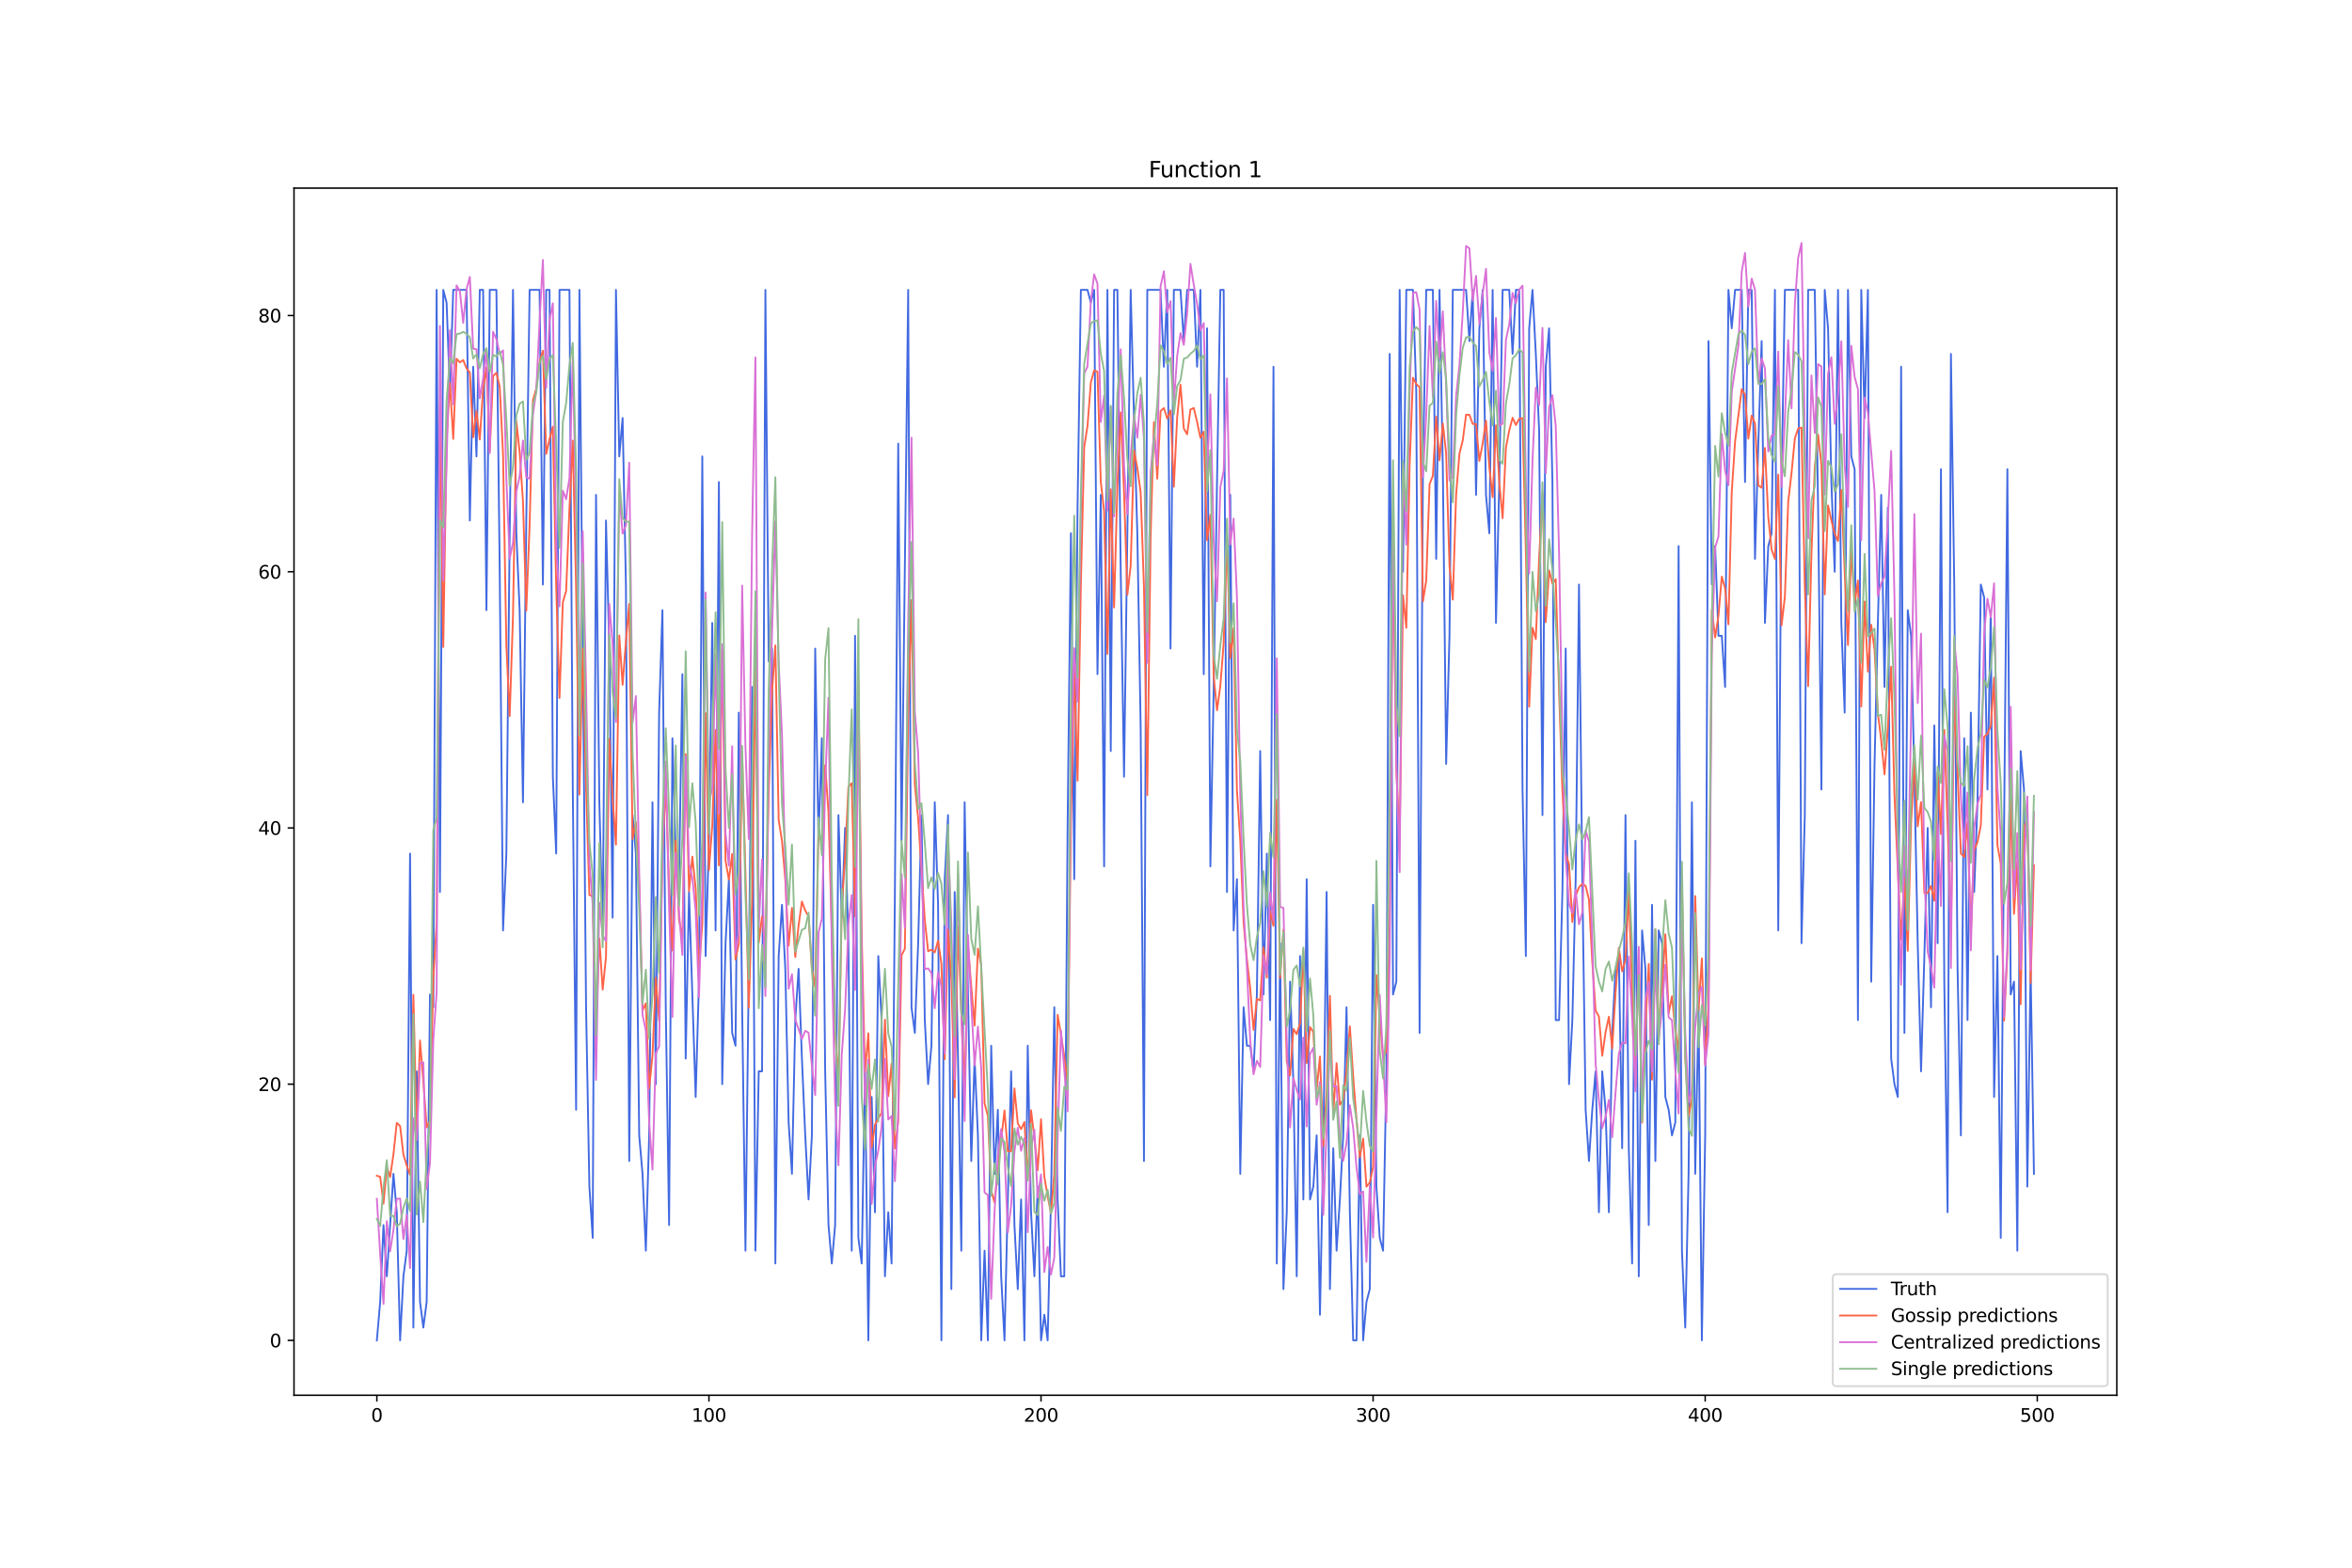 <?xml version="1.0" encoding="utf-8" standalone="no"?>
<!DOCTYPE svg PUBLIC "-//W3C//DTD SVG 1.1//EN"
  "http://www.w3.org/Graphics/SVG/1.1/DTD/svg11.dtd">
<svg xmlns:xlink="http://www.w3.org/1999/xlink" width="1296pt" height="864pt" viewBox="0 0 1296 864" xmlns="http://www.w3.org/2000/svg" version="1.1">
 <defs>
  <style type="text/css">*{stroke-linejoin: round; stroke-linecap: butt}</style>
 </defs>
 <g id="figure_1">
  <g id="patch_1">
   <path d="M 0 864 
L 1296 864 
L 1296 0 
L 0 0 
z
" style="fill: #ffffff"/>
  </g>
  <g id="axes_1">
   <g id="patch_2">
    <path d="M 162 768.96 
L 1166.4 768.96 
L 1166.4 103.68 
L 162 103.68 
z
" style="fill: #ffffff"/>
   </g>
   <g id="matplotlib.axis_1">
    <g id="xtick_1">
     <g id="line2d_1">
      <defs>
       <path id="m9a190b0e3b" d="M 0 0 
L 0 3.5 
" style="stroke: #000000; stroke-width: 0.8"/>
      </defs>
      <g>
       <use xlink:href="#m9a190b0e3b" x="207.655" y="768.96" style="stroke: #000000; stroke-width: 0.8"/>
      </g>
     </g>
     <g id="text_1">
      <!-- 0 -->
      <g transform="translate(204.473 783.558) scale(0.1 -0.1)">
       <defs>
        <path id="DejaVuSans-30" d="M 2034 4250 
Q 1547 4250 1301 3770 
Q 1056 3291 1056 2328 
Q 1056 1369 1301 889 
Q 1547 409 2034 409 
Q 2525 409 2770 889 
Q 3016 1369 3016 2328 
Q 3016 3291 2770 3770 
Q 2525 4250 2034 4250 
z
M 2034 4750 
Q 2819 4750 3233 4129 
Q 3647 3509 3647 2328 
Q 3647 1150 3233 529 
Q 2819 -91 2034 -91 
Q 1250 -91 836 529 
Q 422 1150 422 2328 
Q 422 3509 836 4129 
Q 1250 4750 2034 4750 
z
" transform="scale(0.016)"/>
       </defs>
       <use xlink:href="#DejaVuSans-30"/>
      </g>
     </g>
    </g>
    <g id="xtick_2">
     <g id="line2d_2">
      <g>
       <use xlink:href="#m9a190b0e3b" x="390.639" y="768.96" style="stroke: #000000; stroke-width: 0.8"/>
      </g>
     </g>
     <g id="text_2">
      <!-- 100 -->
      <g transform="translate(381.095 783.558) scale(0.1 -0.1)">
       <defs>
        <path id="DejaVuSans-31" d="M 794 531 
L 1825 531 
L 1825 4091 
L 703 3866 
L 703 4441 
L 1819 4666 
L 2450 4666 
L 2450 531 
L 3481 531 
L 3481 0 
L 794 0 
L 794 531 
z
" transform="scale(0.016)"/>
       </defs>
       <use xlink:href="#DejaVuSans-31"/>
       <use xlink:href="#DejaVuSans-30" x="63.623"/>
       <use xlink:href="#DejaVuSans-30" x="127.246"/>
      </g>
     </g>
    </g>
    <g id="xtick_3">
     <g id="line2d_3">
      <g>
       <use xlink:href="#m9a190b0e3b" x="573.623" y="768.96" style="stroke: #000000; stroke-width: 0.8"/>
      </g>
     </g>
     <g id="text_3">
      <!-- 200 -->
      <g transform="translate(564.079 783.558) scale(0.1 -0.1)">
       <defs>
        <path id="DejaVuSans-32" d="M 1228 531 
L 3431 531 
L 3431 0 
L 469 0 
L 469 531 
Q 828 903 1448 1529 
Q 2069 2156 2228 2338 
Q 2531 2678 2651 2914 
Q 2772 3150 2772 3378 
Q 2772 3750 2511 3984 
Q 2250 4219 1831 4219 
Q 1534 4219 1204 4116 
Q 875 4013 500 3803 
L 500 4441 
Q 881 4594 1212 4672 
Q 1544 4750 1819 4750 
Q 2544 4750 2975 4387 
Q 3406 4025 3406 3419 
Q 3406 3131 3298 2873 
Q 3191 2616 2906 2266 
Q 2828 2175 2409 1742 
Q 1991 1309 1228 531 
z
" transform="scale(0.016)"/>
       </defs>
       <use xlink:href="#DejaVuSans-32"/>
       <use xlink:href="#DejaVuSans-30" x="63.623"/>
       <use xlink:href="#DejaVuSans-30" x="127.246"/>
      </g>
     </g>
    </g>
    <g id="xtick_4">
     <g id="line2d_4">
      <g>
       <use xlink:href="#m9a190b0e3b" x="756.607" y="768.96" style="stroke: #000000; stroke-width: 0.8"/>
      </g>
     </g>
     <g id="text_4">
      <!-- 300 -->
      <g transform="translate(747.063 783.558) scale(0.1 -0.1)">
       <defs>
        <path id="DejaVuSans-33" d="M 2597 2516 
Q 3050 2419 3304 2112 
Q 3559 1806 3559 1356 
Q 3559 666 3084 287 
Q 2609 -91 1734 -91 
Q 1441 -91 1130 -33 
Q 819 25 488 141 
L 488 750 
Q 750 597 1062 519 
Q 1375 441 1716 441 
Q 2309 441 2620 675 
Q 2931 909 2931 1356 
Q 2931 1769 2642 2001 
Q 2353 2234 1838 2234 
L 1294 2234 
L 1294 2753 
L 1863 2753 
Q 2328 2753 2575 2939 
Q 2822 3125 2822 3475 
Q 2822 3834 2567 4026 
Q 2313 4219 1838 4219 
Q 1578 4219 1281 4162 
Q 984 4106 628 3988 
L 628 4550 
Q 988 4650 1302 4700 
Q 1616 4750 1894 4750 
Q 2613 4750 3031 4423 
Q 3450 4097 3450 3541 
Q 3450 3153 3228 2886 
Q 3006 2619 2597 2516 
z
" transform="scale(0.016)"/>
       </defs>
       <use xlink:href="#DejaVuSans-33"/>
       <use xlink:href="#DejaVuSans-30" x="63.623"/>
       <use xlink:href="#DejaVuSans-30" x="127.246"/>
      </g>
     </g>
    </g>
    <g id="xtick_5">
     <g id="line2d_5">
      <g>
       <use xlink:href="#m9a190b0e3b" x="939.591" y="768.96" style="stroke: #000000; stroke-width: 0.8"/>
      </g>
     </g>
     <g id="text_5">
      <!-- 400 -->
      <g transform="translate(930.047 783.558) scale(0.1 -0.1)">
       <defs>
        <path id="DejaVuSans-34" d="M 2419 4116 
L 825 1625 
L 2419 1625 
L 2419 4116 
z
M 2253 4666 
L 3047 4666 
L 3047 1625 
L 3713 1625 
L 3713 1100 
L 3047 1100 
L 3047 0 
L 2419 0 
L 2419 1100 
L 313 1100 
L 313 1709 
L 2253 4666 
z
" transform="scale(0.016)"/>
       </defs>
       <use xlink:href="#DejaVuSans-34"/>
       <use xlink:href="#DejaVuSans-30" x="63.623"/>
       <use xlink:href="#DejaVuSans-30" x="127.246"/>
      </g>
     </g>
    </g>
    <g id="xtick_6">
     <g id="line2d_6">
      <g>
       <use xlink:href="#m9a190b0e3b" x="1122.575" y="768.96" style="stroke: #000000; stroke-width: 0.8"/>
      </g>
     </g>
     <g id="text_6">
      <!-- 500 -->
      <g transform="translate(1113.032 783.558) scale(0.1 -0.1)">
       <defs>
        <path id="DejaVuSans-35" d="M 691 4666 
L 3169 4666 
L 3169 4134 
L 1269 4134 
L 1269 2991 
Q 1406 3038 1543 3061 
Q 1681 3084 1819 3084 
Q 2600 3084 3056 2656 
Q 3513 2228 3513 1497 
Q 3513 744 3044 326 
Q 2575 -91 1722 -91 
Q 1428 -91 1123 -41 
Q 819 9 494 109 
L 494 744 
Q 775 591 1075 516 
Q 1375 441 1709 441 
Q 2250 441 2565 725 
Q 2881 1009 2881 1497 
Q 2881 1984 2565 2268 
Q 2250 2553 1709 2553 
Q 1456 2553 1204 2497 
Q 953 2441 691 2322 
L 691 4666 
z
" transform="scale(0.016)"/>
       </defs>
       <use xlink:href="#DejaVuSans-35"/>
       <use xlink:href="#DejaVuSans-30" x="63.623"/>
       <use xlink:href="#DejaVuSans-30" x="127.246"/>
      </g>
     </g>
    </g>
   </g>
   <g id="matplotlib.axis_2">
    <g id="ytick_1">
     <g id="line2d_7">
      <defs>
       <path id="mb42212e5b5" d="M 0 0 
L -3.5 0 
" style="stroke: #000000; stroke-width: 0.8"/>
      </defs>
      <g>
       <use xlink:href="#mb42212e5b5" x="162" y="738.72" style="stroke: #000000; stroke-width: 0.8"/>
      </g>
     </g>
     <g id="text_7">
      <!-- 0 -->
      <g transform="translate(148.637 742.519) scale(0.1 -0.1)">
       <use xlink:href="#DejaVuSans-30"/>
      </g>
     </g>
    </g>
    <g id="ytick_2">
     <g id="line2d_8">
      <g>
       <use xlink:href="#mb42212e5b5" x="162" y="597.51" style="stroke: #000000; stroke-width: 0.8"/>
      </g>
     </g>
     <g id="text_8">
      <!-- 20 -->
      <g transform="translate(142.275 601.309) scale(0.1 -0.1)">
       <use xlink:href="#DejaVuSans-32"/>
       <use xlink:href="#DejaVuSans-30" x="63.623"/>
      </g>
     </g>
    </g>
    <g id="ytick_3">
     <g id="line2d_9">
      <g>
       <use xlink:href="#mb42212e5b5" x="162" y="456.3" style="stroke: #000000; stroke-width: 0.8"/>
      </g>
     </g>
     <g id="text_9">
      <!-- 40 -->
      <g transform="translate(142.275 460.099) scale(0.1 -0.1)">
       <use xlink:href="#DejaVuSans-34"/>
       <use xlink:href="#DejaVuSans-30" x="63.623"/>
      </g>
     </g>
    </g>
    <g id="ytick_4">
     <g id="line2d_10">
      <g>
       <use xlink:href="#mb42212e5b5" x="162" y="315.09" style="stroke: #000000; stroke-width: 0.8"/>
      </g>
     </g>
     <g id="text_10">
      <!-- 60 -->
      <g transform="translate(142.275 318.889) scale(0.1 -0.1)">
       <defs>
        <path id="DejaVuSans-36" d="M 2113 2584 
Q 1688 2584 1439 2293 
Q 1191 2003 1191 1497 
Q 1191 994 1439 701 
Q 1688 409 2113 409 
Q 2538 409 2786 701 
Q 3034 994 3034 1497 
Q 3034 2003 2786 2293 
Q 2538 2584 2113 2584 
z
M 3366 4563 
L 3366 3988 
Q 3128 4100 2886 4159 
Q 2644 4219 2406 4219 
Q 1781 4219 1451 3797 
Q 1122 3375 1075 2522 
Q 1259 2794 1537 2939 
Q 1816 3084 2150 3084 
Q 2853 3084 3261 2657 
Q 3669 2231 3669 1497 
Q 3669 778 3244 343 
Q 2819 -91 2113 -91 
Q 1303 -91 875 529 
Q 447 1150 447 2328 
Q 447 3434 972 4092 
Q 1497 4750 2381 4750 
Q 2619 4750 2861 4703 
Q 3103 4656 3366 4563 
z
" transform="scale(0.016)"/>
       </defs>
       <use xlink:href="#DejaVuSans-36"/>
       <use xlink:href="#DejaVuSans-30" x="63.623"/>
      </g>
     </g>
    </g>
    <g id="ytick_5">
     <g id="line2d_11">
      <g>
       <use xlink:href="#mb42212e5b5" x="162" y="173.88" style="stroke: #000000; stroke-width: 0.8"/>
      </g>
     </g>
     <g id="text_11">
      <!-- 80 -->
      <g transform="translate(142.275 177.679) scale(0.1 -0.1)">
       <defs>
        <path id="DejaVuSans-38" d="M 2034 2216 
Q 1584 2216 1326 1975 
Q 1069 1734 1069 1313 
Q 1069 891 1326 650 
Q 1584 409 2034 409 
Q 2484 409 2743 651 
Q 3003 894 3003 1313 
Q 3003 1734 2745 1975 
Q 2488 2216 2034 2216 
z
M 1403 2484 
Q 997 2584 770 2862 
Q 544 3141 544 3541 
Q 544 4100 942 4425 
Q 1341 4750 2034 4750 
Q 2731 4750 3128 4425 
Q 3525 4100 3525 3541 
Q 3525 3141 3298 2862 
Q 3072 2584 2669 2484 
Q 3125 2378 3379 2068 
Q 3634 1759 3634 1313 
Q 3634 634 3220 271 
Q 2806 -91 2034 -91 
Q 1263 -91 848 271 
Q 434 634 434 1313 
Q 434 1759 690 2068 
Q 947 2378 1403 2484 
z
M 1172 3481 
Q 1172 3119 1398 2916 
Q 1625 2713 2034 2713 
Q 2441 2713 2670 2916 
Q 2900 3119 2900 3481 
Q 2900 3844 2670 4047 
Q 2441 4250 2034 4250 
Q 1625 4250 1398 4047 
Q 1172 3844 1172 3481 
z
" transform="scale(0.016)"/>
       </defs>
       <use xlink:href="#DejaVuSans-38"/>
       <use xlink:href="#DejaVuSans-30" x="63.623"/>
      </g>
     </g>
    </g>
   </g>
   <g id="line2d_12">
    <path d="M 207.655 738.72 
L 209.484 717.539 
L 211.314 675.176 
L 213.144 703.418 
L 216.804 646.934 
L 218.634 668.115 
L 220.463 738.72 
L 222.293 703.418 
L 224.123 689.297 
L 225.953 470.421 
L 227.783 731.66 
L 229.613 590.45 
L 231.442 717.539 
L 233.272 731.66 
L 235.102 717.539 
L 236.932 548.087 
L 238.762 555.147 
L 240.592 159.759 
L 242.422 491.603 
L 244.251 159.759 
L 246.081 166.82 
L 247.911 216.243 
L 249.741 159.759 
L 257.06 159.759 
L 258.89 286.848 
L 260.72 202.122 
L 262.55 251.546 
L 264.38 159.759 
L 266.209 159.759 
L 268.039 336.272 
L 269.869 159.759 
L 273.529 159.759 
L 275.359 315.09 
L 277.189 512.784 
L 279.018 470.421 
L 280.848 293.909 
L 282.678 159.759 
L 284.508 293.909 
L 286.338 336.272 
L 288.168 442.179 
L 289.997 286.848 
L 291.827 159.759 
L 297.317 159.759 
L 299.147 322.151 
L 300.976 159.759 
L 302.806 159.759 
L 304.636 428.058 
L 306.466 470.421 
L 308.296 159.759 
L 313.785 159.759 
L 315.615 435.119 
L 317.445 611.631 
L 319.275 159.759 
L 322.935 555.147 
L 324.764 653.994 
L 326.594 682.236 
L 328.424 272.727 
L 330.254 442.179 
L 332.084 512.784 
L 333.914 286.848 
L 335.743 357.453 
L 337.573 505.724 
L 339.403 159.759 
L 341.233 251.546 
L 343.063 230.364 
L 344.893 322.151 
L 346.723 639.873 
L 348.552 449.24 
L 350.382 470.421 
L 352.212 625.752 
L 354.042 646.934 
L 355.872 689.297 
L 357.702 625.752 
L 359.531 442.179 
L 361.361 597.51 
L 363.191 392.756 
L 365.021 336.272 
L 366.851 555.147 
L 368.681 675.176 
L 370.51 406.877 
L 372.34 470.421 
L 374.17 484.542 
L 376 371.574 
L 377.83 583.389 
L 379.66 491.603 
L 383.319 604.571 
L 385.149 541.026 
L 386.979 251.546 
L 388.809 526.905 
L 390.639 463.361 
L 392.469 343.332 
L 394.298 512.784 
L 396.128 265.667 
L 397.958 597.51 
L 399.788 519.845 
L 401.618 484.542 
L 403.448 569.268 
L 405.277 576.329 
L 407.107 392.756 
L 408.937 555.147 
L 410.767 689.297 
L 414.427 378.635 
L 416.256 689.297 
L 418.086 590.45 
L 419.916 590.45 
L 421.746 159.759 
L 423.576 364.514 
L 425.406 357.453 
L 427.236 696.357 
L 429.065 526.905 
L 430.895 498.663 
L 432.725 533.966 
L 434.555 618.692 
L 436.385 646.934 
L 438.215 562.208 
L 440.044 533.966 
L 441.874 583.389 
L 443.704 625.752 
L 445.534 661.055 
L 447.364 625.752 
L 449.194 357.453 
L 451.023 463.361 
L 452.853 406.877 
L 454.683 590.45 
L 456.513 675.176 
L 458.343 696.357 
L 460.173 675.176 
L 462.003 449.24 
L 463.832 505.724 
L 465.662 456.3 
L 467.492 519.845 
L 469.322 689.297 
L 471.152 350.393 
L 472.982 682.236 
L 474.811 696.357 
L 476.641 590.45 
L 478.471 738.72 
L 480.301 604.571 
L 482.131 668.115 
L 483.961 526.905 
L 485.79 562.208 
L 487.62 703.418 
L 489.45 668.115 
L 491.28 696.357 
L 493.11 491.603 
L 494.94 244.485 
L 496.77 463.361 
L 500.429 159.759 
L 502.259 555.147 
L 504.089 569.268 
L 505.919 519.845 
L 507.749 449.24 
L 509.578 562.208 
L 511.408 597.51 
L 513.238 576.329 
L 515.068 442.179 
L 516.898 498.663 
L 518.728 738.72 
L 520.557 484.542 
L 522.387 449.24 
L 524.217 710.478 
L 526.047 491.603 
L 527.877 583.389 
L 529.707 689.297 
L 531.536 442.179 
L 533.366 548.087 
L 535.196 639.873 
L 537.026 583.389 
L 538.856 625.752 
L 540.686 738.72 
L 542.516 689.297 
L 544.345 738.72 
L 546.175 576.329 
L 548.005 646.934 
L 549.835 611.631 
L 551.665 703.418 
L 553.495 738.72 
L 555.324 661.055 
L 557.154 590.45 
L 558.984 675.176 
L 560.814 710.478 
L 562.644 661.055 
L 564.474 738.72 
L 566.303 576.329 
L 568.133 668.115 
L 569.963 703.418 
L 571.793 653.994 
L 573.623 738.72 
L 575.453 724.599 
L 577.283 738.72 
L 579.112 661.055 
L 580.942 555.147 
L 582.772 661.055 
L 584.602 703.418 
L 586.432 703.418 
L 588.262 456.3 
L 590.091 293.909 
L 591.921 484.542 
L 593.751 279.788 
L 595.581 159.759 
L 599.241 159.759 
L 601.07 166.82 
L 602.9 159.759 
L 604.73 371.574 
L 606.56 272.727 
L 608.39 477.482 
L 610.22 159.759 
L 612.05 413.937 
L 613.879 159.759 
L 615.709 159.759 
L 617.539 315.09 
L 619.369 428.058 
L 623.029 159.759 
L 624.858 230.364 
L 626.688 293.909 
L 628.518 399.816 
L 630.348 639.873 
L 632.178 159.759 
L 639.497 159.759 
L 641.327 202.122 
L 643.157 159.759 
L 644.987 357.453 
L 646.817 159.759 
L 650.476 159.759 
L 652.306 188.001 
L 654.136 159.759 
L 657.796 159.759 
L 659.625 202.122 
L 661.455 159.759 
L 663.285 371.574 
L 665.115 180.941 
L 666.945 477.482 
L 668.775 378.635 
L 670.604 265.667 
L 672.434 159.759 
L 674.264 159.759 
L 676.094 491.603 
L 677.924 272.727 
L 679.754 512.784 
L 681.583 484.542 
L 683.413 646.934 
L 685.243 555.147 
L 687.073 576.329 
L 688.903 576.329 
L 690.733 590.45 
L 692.563 548.087 
L 694.392 413.937 
L 696.222 548.087 
L 698.052 470.421 
L 699.882 562.208 
L 701.712 202.122 
L 703.542 696.357 
L 705.371 519.845 
L 707.201 710.478 
L 709.031 668.115 
L 710.861 541.026 
L 712.691 597.51 
L 714.521 703.418 
L 716.35 526.905 
L 718.18 661.055 
L 720.01 484.542 
L 721.84 661.055 
L 723.67 653.994 
L 725.5 625.752 
L 727.33 724.599 
L 729.159 632.813 
L 730.989 491.603 
L 732.819 710.478 
L 734.649 632.813 
L 736.479 689.297 
L 738.309 661.055 
L 740.138 625.752 
L 741.968 555.147 
L 743.798 668.115 
L 745.628 738.72 
L 747.458 738.72 
L 749.288 625.752 
L 751.117 738.72 
L 752.947 717.539 
L 754.777 710.478 
L 756.607 498.663 
L 758.437 653.994 
L 760.267 682.236 
L 762.097 689.297 
L 763.926 590.45 
L 765.756 195.062 
L 767.586 548.087 
L 769.416 541.026 
L 771.246 159.759 
L 773.076 315.09 
L 774.905 159.759 
L 778.565 159.759 
L 780.395 216.243 
L 782.225 569.268 
L 784.055 258.606 
L 785.884 159.759 
L 789.544 159.759 
L 791.374 308.03 
L 793.204 159.759 
L 795.034 258.606 
L 796.864 420.998 
L 798.693 350.393 
L 800.523 159.759 
L 807.843 159.759 
L 809.672 188.001 
L 811.502 159.759 
L 813.332 272.727 
L 815.162 180.941 
L 816.992 159.759 
L 818.822 272.727 
L 820.651 293.909 
L 822.481 159.759 
L 824.311 343.332 
L 826.141 265.667 
L 827.971 159.759 
L 831.63 159.759 
L 833.46 195.062 
L 835.29 159.759 
L 837.12 159.759 
L 838.95 435.119 
L 840.78 526.905 
L 842.61 180.941 
L 844.439 159.759 
L 846.269 195.062 
L 848.099 237.425 
L 849.929 449.24 
L 851.759 202.122 
L 853.589 180.941 
L 855.418 265.667 
L 857.248 562.208 
L 859.078 562.208 
L 860.908 491.603 
L 862.738 357.453 
L 864.568 597.51 
L 866.397 562.208 
L 868.227 484.542 
L 870.057 322.151 
L 871.887 484.542 
L 873.717 611.631 
L 875.547 639.873 
L 877.377 611.631 
L 879.206 590.45 
L 881.036 668.115 
L 882.866 590.45 
L 884.696 611.631 
L 886.526 668.115 
L 888.356 569.268 
L 890.185 533.966 
L 892.015 526.905 
L 893.845 632.813 
L 895.675 449.24 
L 897.505 632.813 
L 899.335 696.357 
L 901.164 463.361 
L 902.994 703.418 
L 904.824 512.784 
L 906.654 533.966 
L 908.484 675.176 
L 910.314 498.663 
L 912.144 639.873 
L 913.973 512.784 
L 915.803 519.845 
L 917.633 604.571 
L 919.463 611.631 
L 921.293 625.752 
L 923.123 618.692 
L 924.952 300.969 
L 926.782 689.297 
L 928.612 731.66 
L 930.442 646.934 
L 932.272 442.179 
L 934.102 646.934 
L 935.931 555.147 
L 937.761 738.72 
L 939.591 625.752 
L 941.421 188.001 
L 943.251 322.151 
L 945.081 300.969 
L 946.911 350.393 
L 948.74 350.393 
L 950.57 378.635 
L 952.4 159.759 
L 954.23 180.941 
L 956.06 159.759 
L 959.719 159.759 
L 961.549 265.667 
L 963.379 159.759 
L 965.209 159.759 
L 967.039 308.03 
L 968.869 244.485 
L 970.698 188.001 
L 972.528 343.332 
L 974.358 300.969 
L 976.188 293.909 
L 978.018 159.759 
L 979.848 512.784 
L 981.678 265.667 
L 983.507 159.759 
L 990.827 159.759 
L 992.657 519.845 
L 994.486 449.24 
L 996.316 159.759 
L 999.976 159.759 
L 1001.806 279.788 
L 1003.636 435.119 
L 1005.465 159.759 
L 1007.295 180.941 
L 1009.125 265.667 
L 1010.955 315.09 
L 1012.785 159.759 
L 1014.615 343.332 
L 1016.444 392.756 
L 1018.274 159.759 
L 1020.104 251.546 
L 1021.934 258.606 
L 1023.764 562.208 
L 1025.594 159.759 
L 1027.424 230.364 
L 1029.253 159.759 
L 1031.083 541.026 
L 1032.913 420.998 
L 1034.743 343.332 
L 1036.573 272.727 
L 1038.403 378.635 
L 1040.232 279.788 
L 1042.062 583.389 
L 1043.892 597.51 
L 1045.722 604.571 
L 1047.552 202.122 
L 1049.382 569.268 
L 1051.211 336.272 
L 1053.041 350.393 
L 1054.871 428.058 
L 1056.701 519.845 
L 1058.531 590.45 
L 1060.361 526.905 
L 1062.191 456.3 
L 1064.02 555.147 
L 1065.85 399.816 
L 1067.68 519.845 
L 1069.51 258.606 
L 1071.34 541.026 
L 1073.17 668.115 
L 1074.999 195.062 
L 1076.829 322.151 
L 1078.659 533.966 
L 1080.489 625.752 
L 1082.319 406.877 
L 1084.149 562.208 
L 1085.978 392.756 
L 1087.808 491.603 
L 1089.638 442.179 
L 1091.468 322.151 
L 1093.298 329.211 
L 1095.128 435.119 
L 1096.958 336.272 
L 1098.787 604.571 
L 1100.617 526.905 
L 1102.447 682.236 
L 1104.277 456.3 
L 1106.107 258.606 
L 1107.937 548.087 
L 1109.766 541.026 
L 1111.596 689.297 
L 1113.426 413.937 
L 1115.256 435.119 
L 1117.086 653.994 
L 1118.916 533.966 
L 1120.745 646.934 
L 1120.745 646.934 
" clip-path="url(#p9b85eb99b2)" style="fill: none; stroke: #4169e1; stroke-linecap: square"/>
   </g>
   <g id="line2d_13">
    <path d="M 207.655 647.977 
L 209.484 648.581 
L 211.314 663.322 
L 213.144 643.131 
L 214.974 648.726 
L 216.804 636.069 
L 218.634 618.864 
L 220.463 620.556 
L 222.293 636.399 
L 224.123 642.322 
L 225.953 647.565 
L 227.783 548.257 
L 229.613 625.616 
L 231.442 573.434 
L 233.272 596.319 
L 235.102 621.319 
L 236.932 617.916 
L 238.762 538.951 
L 240.592 509.295 
L 242.422 222.146 
L 244.251 356.585 
L 246.081 242.86 
L 247.911 211.148 
L 249.741 241.88 
L 251.571 197.704 
L 253.401 199.712 
L 255.23 198.47 
L 257.06 202.978 
L 258.89 205.333 
L 260.72 240.951 
L 262.55 226.556 
L 264.38 242.241 
L 266.209 214.204 
L 268.039 202.531 
L 269.869 248.443 
L 271.699 207.173 
L 273.529 205.511 
L 275.359 213.116 
L 277.189 250.302 
L 279.018 356.085 
L 280.848 394.665 
L 282.678 339.177 
L 284.508 232.16 
L 286.338 249.029 
L 288.168 276.334 
L 289.997 336.566 
L 291.827 289.357 
L 293.657 220.549 
L 295.487 214.189 
L 297.317 199.394 
L 299.147 193.3 
L 300.976 250.187 
L 302.806 242.036 
L 304.636 235.129 
L 306.466 323.263 
L 308.296 384.667 
L 310.126 331.936 
L 311.956 325.69 
L 313.785 279.942 
L 315.615 242.838 
L 317.445 324.719 
L 319.275 437.893 
L 321.105 357.443 
L 322.935 433.942 
L 324.764 493.263 
L 326.594 494.015 
L 328.424 567.122 
L 330.254 517.268 
L 332.084 545.43 
L 333.914 527.463 
L 335.743 407.265 
L 337.573 440.258 
L 339.403 465.494 
L 341.233 350.203 
L 343.063 377.402 
L 344.893 353.452 
L 346.723 332.839 
L 348.552 462.313 
L 350.382 453.077 
L 352.212 486.723 
L 354.042 557.004 
L 355.872 552.943 
L 357.702 599.873 
L 359.531 581.706 
L 361.361 538.869 
L 363.191 562.635 
L 365.021 468.957 
L 366.851 432.557 
L 368.681 489.028 
L 370.51 523.803 
L 372.34 463.215 
L 374.17 507.08 
L 376 516.822 
L 377.83 415.629 
L 379.66 491.079 
L 381.489 472.116 
L 383.319 489.656 
L 385.149 534.796 
L 386.979 508.93 
L 388.809 392.998 
L 390.639 479.55 
L 392.469 455.073 
L 394.298 402.334 
L 396.128 476.946 
L 397.958 358.447 
L 399.788 474.24 
L 401.618 484.798 
L 403.448 470.631 
L 405.277 528.804 
L 407.107 520.128 
L 408.937 416.416 
L 410.767 481.876 
L 412.597 555.401 
L 414.427 495.453 
L 416.256 366.874 
L 418.086 519.576 
L 419.916 505.073 
L 421.746 523.598 
L 423.576 436.492 
L 425.406 381.395 
L 427.236 355.675 
L 429.065 451.989 
L 430.895 463.38 
L 432.725 485.166 
L 434.555 521.205 
L 436.385 500.369 
L 438.215 527.441 
L 440.044 510.007 
L 441.874 496.858 
L 443.704 501.842 
L 445.534 505.023 
L 447.364 533.757 
L 449.194 544.198 
L 451.023 458.499 
L 452.853 464.1 
L 454.683 421.703 
L 456.513 447.789 
L 458.343 514.559 
L 460.173 569.387 
L 462.003 595.698 
L 463.832 499.873 
L 465.662 472.089 
L 467.492 433.713 
L 469.322 431.673 
L 471.152 505.091 
L 472.982 375.251 
L 474.811 515.979 
L 476.641 590.846 
L 478.471 569.475 
L 480.301 632.477 
L 482.131 619.983 
L 483.961 616.146 
L 485.79 613.438 
L 487.62 561.973 
L 489.45 604.116 
L 491.28 586.147 
L 493.11 632.956 
L 494.94 617.79 
L 496.77 526.523 
L 498.599 522.83 
L 500.429 396.545 
L 502.259 330.765 
L 504.089 432.268 
L 505.919 451.062 
L 509.578 506.958 
L 511.408 524.252 
L 513.238 523.425 
L 515.068 524.897 
L 516.898 518.477 
L 518.728 531.019 
L 520.557 583.754 
L 522.387 512.296 
L 524.217 539.496 
L 526.047 604.809 
L 527.877 510.415 
L 529.707 557.601 
L 531.536 600.178 
L 533.366 520.989 
L 535.196 543.842 
L 537.026 565.235 
L 538.856 522.78 
L 540.686 532.121 
L 542.516 608.131 
L 544.345 614.98 
L 546.175 655.96 
L 548.005 662.8 
L 549.835 644.712 
L 553.495 611.994 
L 555.324 634.477 
L 557.154 634.389 
L 558.984 599.86 
L 560.814 619.158 
L 562.644 622.278 
L 564.474 618.392 
L 566.303 649.937 
L 568.133 611.936 
L 569.963 626.824 
L 571.793 644.9 
L 573.623 616.834 
L 575.453 648.6 
L 577.283 659.175 
L 579.112 668.772 
L 580.942 646.533 
L 582.772 559.328 
L 584.602 569.976 
L 586.432 582.224 
L 588.262 596.168 
L 590.091 454.252 
L 591.921 368.15 
L 593.751 430.283 
L 595.581 322.062 
L 597.411 246.533 
L 599.241 234.758 
L 601.07 210.828 
L 602.9 204.165 
L 604.73 204.873 
L 606.56 265.622 
L 608.39 281.663 
L 610.22 360.384 
L 612.05 269.709 
L 613.879 334.776 
L 615.709 267.799 
L 617.539 227.291 
L 619.369 271.178 
L 621.199 327.799 
L 623.029 311.665 
L 624.858 248.147 
L 626.688 257.928 
L 628.518 271.2 
L 630.348 323.627 
L 632.178 438.21 
L 634.008 296.021 
L 635.837 232.712 
L 637.667 263.824 
L 639.497 226.549 
L 641.327 224.898 
L 643.157 230.666 
L 644.987 226.187 
L 646.817 268.242 
L 648.646 230.024 
L 650.476 212.027 
L 652.306 236.219 
L 654.136 239.34 
L 655.966 225.691 
L 657.796 224.861 
L 659.625 232.576 
L 661.455 241.314 
L 663.285 237.884 
L 665.115 297.731 
L 666.945 283.677 
L 668.775 372.654 
L 670.604 391.451 
L 672.434 378.017 
L 674.264 354.522 
L 676.094 296.385 
L 677.924 362.687 
L 679.754 346.125 
L 681.583 435.526 
L 683.413 463.45 
L 685.243 508.489 
L 687.073 528.494 
L 688.903 544.961 
L 690.733 567.617 
L 692.563 550.542 
L 694.392 551.341 
L 696.222 522.117 
L 698.052 538.833 
L 699.882 502.109 
L 701.712 510.282 
L 703.542 440.736 
L 705.371 538.895 
L 707.201 512.344 
L 709.031 584.985 
L 710.861 592.741 
L 712.691 567.065 
L 714.521 569.952 
L 716.35 564.047 
L 718.18 523.858 
L 720.01 585.848 
L 721.84 566.064 
L 723.67 568.742 
L 725.5 600.789 
L 727.33 582.28 
L 729.159 631.651 
L 730.989 602.179 
L 732.819 548.85 
L 734.649 614.097 
L 736.479 585.93 
L 738.309 608.886 
L 740.138 606.001 
L 741.968 590.223 
L 743.798 565.64 
L 745.628 593.262 
L 747.458 616.861 
L 749.288 637.839 
L 751.117 627.496 
L 752.947 654.006 
L 754.777 651.744 
L 756.607 643.125 
L 758.437 537.404 
L 760.267 561.007 
L 762.097 582.824 
L 763.926 579.25 
L 765.756 508.864 
L 767.586 298.658 
L 769.416 424.395 
L 771.246 462.891 
L 773.076 328.054 
L 774.905 346.015 
L 776.735 256.48 
L 778.565 208.153 
L 780.395 211.691 
L 782.225 213.375 
L 784.055 331.506 
L 785.884 319.879 
L 787.714 266.87 
L 789.544 262.199 
L 791.374 229.639 
L 793.204 253.709 
L 795.034 233.438 
L 796.864 250.06 
L 798.693 311.976 
L 800.523 330.476 
L 802.353 272.615 
L 804.183 250.005 
L 806.013 242.661 
L 807.843 228.522 
L 809.672 228.642 
L 811.502 233.62 
L 813.332 233.782 
L 815.162 254.034 
L 816.992 244.321 
L 818.822 231.819 
L 820.651 257.478 
L 822.481 274.01 
L 824.311 234.401 
L 826.141 265.916 
L 827.971 285.599 
L 829.801 246.676 
L 831.63 237.222 
L 833.46 230.216 
L 835.29 234.23 
L 837.12 230.795 
L 838.95 230.48 
L 840.78 304.166 
L 842.61 389.497 
L 844.439 346.061 
L 846.269 352.197 
L 848.099 307.823 
L 849.929 271.68 
L 851.759 342.905 
L 853.589 314.405 
L 855.418 321.644 
L 857.248 319.227 
L 859.078 381.39 
L 860.908 435.492 
L 862.738 470.496 
L 864.568 476.248 
L 866.397 508.146 
L 868.227 493.623 
L 870.057 489.033 
L 871.887 487.089 
L 873.717 488.25 
L 875.547 495.743 
L 877.377 530.064 
L 879.206 556.903 
L 881.036 560.269 
L 882.866 581.877 
L 884.696 568.863 
L 886.526 560.369 
L 888.356 577.803 
L 890.185 547.304 
L 892.015 522.357 
L 893.845 535.349 
L 895.675 528.985 
L 897.505 491.152 
L 901.164 598.718 
L 902.994 523.739 
L 904.824 618.698 
L 906.654 565.62 
L 908.484 531.265 
L 910.314 595.012 
L 912.144 512.334 
L 913.973 566.105 
L 915.803 544.904 
L 917.633 514.902 
L 919.463 558.495 
L 921.293 549.114 
L 923.123 567.704 
L 924.952 579.882 
L 926.782 487.411 
L 928.612 582.465 
L 930.442 615.122 
L 932.272 605.386 
L 934.102 493.875 
L 935.931 556.872 
L 937.761 528.199 
L 939.591 586.595 
L 941.421 553.631 
L 943.251 336.202 
L 945.081 351.327 
L 946.911 339.28 
L 948.74 317.79 
L 950.57 324.238 
L 952.4 344.106 
L 954.23 271.278 
L 956.06 243.367 
L 959.719 214.5 
L 961.549 217.612 
L 963.379 241.772 
L 965.209 229.026 
L 967.039 233.441 
L 968.869 267.489 
L 970.698 268.856 
L 972.528 246.893 
L 974.358 284.974 
L 976.188 302.926 
L 978.018 308.02 
L 979.848 261.54 
L 981.678 344.656 
L 983.507 328.812 
L 985.337 276.61 
L 987.167 260.711 
L 988.997 241.662 
L 990.827 236.156 
L 992.657 235.634 
L 994.486 323.308 
L 996.316 378.165 
L 998.146 304.824 
L 999.976 257.542 
L 1001.806 239.609 
L 1003.636 255.932 
L 1005.465 327.584 
L 1007.295 278.573 
L 1009.125 286.844 
L 1010.955 294.089 
L 1012.785 298.139 
L 1014.615 269.995 
L 1016.444 314.682 
L 1018.274 355.511 
L 1020.104 302.513 
L 1021.934 332.767 
L 1023.764 319.9 
L 1025.594 389.419 
L 1027.424 331.483 
L 1029.253 370.175 
L 1031.083 344.34 
L 1032.913 358.22 
L 1034.743 392.98 
L 1036.573 407.852 
L 1038.403 426.776 
L 1040.232 401.088 
L 1042.062 367.426 
L 1043.892 438.055 
L 1045.722 479.408 
L 1047.552 517.678 
L 1049.382 483.667 
L 1051.211 524.015 
L 1053.041 453.37 
L 1054.871 419.465 
L 1056.701 455.382 
L 1058.531 442.067 
L 1060.361 492.194 
L 1062.191 492.103 
L 1064.02 488.255 
L 1065.85 496.417 
L 1067.68 425.726 
L 1069.51 459.72 
L 1071.34 402.276 
L 1073.17 454.666 
L 1074.999 515.913 
L 1076.829 384.375 
L 1078.659 425.627 
L 1080.489 470.455 
L 1082.319 472.284 
L 1084.149 453.104 
L 1085.978 514.256 
L 1087.808 468.531 
L 1089.638 464.037 
L 1091.468 454.894 
L 1093.298 406.073 
L 1095.128 404.432 
L 1096.958 400.113 
L 1098.787 373.442 
L 1100.617 465.708 
L 1102.447 475.989 
L 1104.277 562.501 
L 1106.107 525.686 
L 1107.937 440.632 
L 1109.766 503.685 
L 1111.596 474.569 
L 1113.426 553.485 
L 1115.256 456.232 
L 1117.086 451.135 
L 1118.916 541.738 
L 1120.745 476.946 
L 1120.745 476.946 
" clip-path="url(#p9b85eb99b2)" style="fill: none; stroke: #ff6347; stroke-linecap: square"/>
   </g>
   <g id="line2d_14">
    <path d="M 207.655 660.688 
L 209.484 691.104 
L 211.314 718.661 
L 213.144 673.019 
L 214.974 689.625 
L 216.804 677.769 
L 218.634 660.725 
L 220.463 660.571 
L 222.293 682.879 
L 224.123 669.534 
L 225.953 698.872 
L 227.783 616.351 
L 229.613 628.45 
L 231.442 586.014 
L 233.272 585.529 
L 235.102 655.331 
L 236.932 640.901 
L 238.762 572.884 
L 240.592 547.015 
L 242.422 179.589 
L 244.251 319.81 
L 246.081 255.809 
L 247.911 181.996 
L 249.741 222.867 
L 251.571 157.287 
L 253.401 160.395 
L 255.23 177.964 
L 257.06 159.523 
L 258.89 152.612 
L 260.72 192.131 
L 262.55 192.492 
L 264.38 219.476 
L 266.209 208.618 
L 268.039 192.203 
L 269.869 249.775 
L 271.699 182.829 
L 273.529 186.912 
L 275.359 195.026 
L 277.189 193.131 
L 279.018 263.821 
L 280.848 307.825 
L 282.678 299.037 
L 284.508 270.889 
L 286.338 262.567 
L 288.168 242.787 
L 289.997 263.205 
L 291.827 263.814 
L 293.657 228.651 
L 295.487 215.271 
L 297.317 176.947 
L 299.147 143.294 
L 300.976 213.72 
L 302.806 176.327 
L 304.636 167.143 
L 306.466 300.789 
L 308.296 334.241 
L 310.126 270.39 
L 311.956 275.117 
L 313.785 263.613 
L 315.615 196.905 
L 317.445 284.621 
L 319.275 384.862 
L 321.105 292.749 
L 322.935 378.039 
L 324.764 475.059 
L 326.594 498.674 
L 328.424 595.174 
L 330.254 497.581 
L 332.084 515.604 
L 333.914 518.604 
L 335.743 332.876 
L 337.573 354.549 
L 339.403 397.904 
L 341.233 271.94 
L 343.063 294.083 
L 344.893 289.467 
L 346.723 254.988 
L 348.552 398.286 
L 350.382 383.629 
L 352.212 481.442 
L 354.042 559.254 
L 355.872 567.98 
L 357.702 618.57 
L 359.531 644.601 
L 361.361 580.444 
L 363.191 576.782 
L 365.021 469.887 
L 366.851 419.699 
L 368.681 500.327 
L 370.51 560.448 
L 372.34 470.086 
L 374.17 502.687 
L 376 526.287 
L 377.83 416.715 
L 379.66 476.186 
L 381.489 483.812 
L 383.319 501.882 
L 385.149 549.683 
L 386.979 487.627 
L 388.809 326.581 
L 390.639 442.525 
L 392.469 434.414 
L 394.298 360.545 
L 396.128 448.304 
L 397.958 355.03 
L 399.788 459.141 
L 401.618 477.109 
L 403.448 411.314 
L 405.277 525.602 
L 407.107 513.99 
L 408.937 322.753 
L 410.767 411.91 
L 412.597 462.404 
L 414.427 294.506 
L 416.256 197.001 
L 418.086 510.879 
L 419.916 473.577 
L 421.746 548.893 
L 423.576 415.559 
L 425.406 348.498 
L 427.236 287.211 
L 429.065 365.277 
L 430.895 405.237 
L 432.725 478.425 
L 434.555 544.928 
L 436.385 536.906 
L 438.215 561.83 
L 441.874 572.601 
L 443.704 568.101 
L 445.534 569.17 
L 447.364 587.088 
L 449.194 603.477 
L 451.023 513.915 
L 452.853 506.313 
L 454.683 433.625 
L 456.513 384.591 
L 458.343 525.769 
L 460.173 607.356 
L 462.003 642.244 
L 463.832 581.139 
L 465.662 556.362 
L 467.492 509.919 
L 469.322 493.263 
L 471.152 545.574 
L 472.982 390.667 
L 474.811 526.776 
L 476.641 608.603 
L 478.471 584.192 
L 480.301 663.466 
L 482.131 642.581 
L 483.961 634.144 
L 485.79 621.063 
L 487.62 583.55 
L 489.45 617.035 
L 491.28 615.102 
L 493.11 651.015 
L 494.94 613.805 
L 496.77 481.736 
L 498.599 511.387 
L 500.429 343.65 
L 502.259 241.24 
L 504.089 392.391 
L 505.919 414.957 
L 507.749 476.827 
L 509.578 534.092 
L 511.408 533.701 
L 513.238 536.196 
L 515.068 555.66 
L 516.898 535.813 
L 518.728 543.607 
L 520.557 580.774 
L 522.387 463.026 
L 524.217 509.7 
L 526.047 594.741 
L 527.877 481.482 
L 529.707 556.962 
L 531.536 617.863 
L 533.366 515.231 
L 535.196 552.839 
L 537.026 587.205 
L 538.856 565.794 
L 540.686 588.787 
L 542.516 657.197 
L 544.345 658.603 
L 546.175 715.832 
L 548.005 668.019 
L 549.835 636.941 
L 551.665 622.222 
L 553.495 634.817 
L 555.324 679.203 
L 557.154 664.386 
L 558.984 634.629 
L 560.814 621.5 
L 562.644 634.239 
L 564.474 627.195 
L 566.303 679.108 
L 568.133 633.44 
L 569.963 622.634 
L 571.793 660.155 
L 573.623 647.241 
L 575.453 701.061 
L 577.283 687.215 
L 579.112 702.487 
L 580.942 693.003 
L 582.772 628.006 
L 584.602 567.865 
L 586.432 589.478 
L 588.262 612.512 
L 590.091 420.911 
L 591.921 357.253 
L 593.751 386.658 
L 595.581 282.377 
L 597.411 205.832 
L 599.241 202.049 
L 601.07 166.051 
L 602.9 151.188 
L 604.73 156.412 
L 606.56 232.578 
L 608.39 218.073 
L 610.22 281.379 
L 612.05 224.127 
L 613.879 284.59 
L 615.709 241.656 
L 617.539 192.49 
L 619.369 256.536 
L 621.199 283.39 
L 623.029 251.369 
L 624.858 228.929 
L 626.688 241.251 
L 628.518 217.62 
L 630.348 241.766 
L 632.178 365.298 
L 634.008 260.483 
L 635.837 239.727 
L 637.667 256.469 
L 639.497 157.8 
L 641.327 149.506 
L 643.157 172.085 
L 644.987 165.968 
L 646.817 222.109 
L 648.646 196.187 
L 650.476 183.592 
L 652.306 190.028 
L 654.136 172.696 
L 655.966 145.423 
L 657.796 157.033 
L 659.625 167.547 
L 661.455 182.032 
L 663.285 178.103 
L 665.115 262.464 
L 666.945 217.39 
L 668.775 299.11 
L 670.604 331.317 
L 672.434 268.413 
L 674.264 259.498 
L 676.094 208.552 
L 677.924 300.119 
L 679.754 285.8 
L 681.583 329.08 
L 683.413 437.959 
L 685.243 500.386 
L 687.073 533.189 
L 688.903 573.66 
L 690.733 592.069 
L 692.563 584.621 
L 694.392 588.02 
L 696.222 526.682 
L 698.052 536.952 
L 699.882 491.805 
L 701.712 507.353 
L 703.542 362.78 
L 705.371 499.732 
L 707.201 500.46 
L 709.031 574.858 
L 710.861 621.387 
L 712.691 594.184 
L 714.521 600.74 
L 716.35 605.97 
L 718.18 571.833 
L 720.01 620.857 
L 721.84 580.968 
L 723.67 577.52 
L 725.5 608.852 
L 727.33 596.29 
L 729.159 669.583 
L 732.819 575.381 
L 734.649 598.971 
L 736.479 598.581 
L 738.309 627.704 
L 740.138 639.746 
L 741.968 629.859 
L 743.798 609.178 
L 745.628 621.681 
L 747.458 643.298 
L 749.288 658.198 
L 751.117 656.669 
L 752.947 695.468 
L 754.777 653.643 
L 756.607 682.038 
L 760.267 548.293 
L 763.926 618.657 
L 765.756 529.736 
L 767.586 283.734 
L 769.416 421.939 
L 771.246 480.672 
L 773.076 255.751 
L 774.905 300.173 
L 776.735 217.118 
L 778.565 161.484 
L 780.395 161.083 
L 782.225 170.689 
L 784.055 262.933 
L 785.884 228.41 
L 787.714 179.692 
L 789.544 218.828 
L 791.374 165.827 
L 793.204 197.39 
L 795.034 171.615 
L 796.864 212.455 
L 798.693 264.808 
L 800.523 262.897 
L 802.353 218.064 
L 804.183 201.256 
L 806.013 171.981 
L 807.843 135.547 
L 809.672 136.875 
L 811.502 165.702 
L 813.332 152.08 
L 815.162 178.508 
L 816.992 161.937 
L 818.822 148.186 
L 820.651 194.243 
L 822.481 204.381 
L 824.311 175.227 
L 826.141 234.565 
L 827.971 233.508 
L 829.801 187.304 
L 831.63 178.72 
L 833.46 161.424 
L 835.29 167.177 
L 837.12 159.567 
L 838.95 157.477 
L 840.78 265.36 
L 842.61 316.104 
L 844.439 253.829 
L 846.269 213.652 
L 848.099 223.284 
L 849.929 180.731 
L 851.759 260.675 
L 853.589 224.536 
L 855.418 217.787 
L 857.248 234.766 
L 859.078 304.564 
L 860.908 410.064 
L 862.738 473.166 
L 864.568 498.225 
L 866.397 503.133 
L 868.227 490.277 
L 870.057 509.395 
L 871.887 502.94 
L 873.717 457.687 
L 875.547 463.712 
L 877.377 518.493 
L 879.206 585.97 
L 881.036 606.335 
L 882.866 621.697 
L 884.696 615.49 
L 886.526 606.202 
L 888.356 626.815 
L 890.185 602.218 
L 892.015 580.665 
L 893.845 574.517 
L 895.675 575.077 
L 897.505 527.161 
L 899.335 560.542 
L 901.164 601.52 
L 902.994 521.808 
L 904.824 611.029 
L 906.654 550.838 
L 908.484 541.101 
L 910.314 590.554 
L 912.144 532.658 
L 913.973 573.531 
L 915.803 555.776 
L 917.633 531.691 
L 919.463 560.633 
L 921.293 562.285 
L 923.123 589.908 
L 924.952 613.696 
L 926.782 500.697 
L 928.612 569.25 
L 930.442 607.356 
L 932.272 600.829 
L 934.102 565.984 
L 935.931 547.684 
L 937.761 543.956 
L 939.591 587.316 
L 941.421 570.117 
L 943.251 359.728 
L 945.081 301.697 
L 946.911 295.661 
L 948.74 239.033 
L 950.57 259.412 
L 952.4 267.397 
L 954.23 215.952 
L 957.89 190.664 
L 959.719 149.844 
L 961.549 139.429 
L 963.379 169.017 
L 965.209 153.532 
L 967.039 159.683 
L 968.869 211.567 
L 970.698 197.471 
L 972.528 203.01 
L 974.358 248.848 
L 976.188 240.018 
L 978.018 239.513 
L 979.848 193.806 
L 981.678 268.297 
L 983.507 230.396 
L 985.337 187.471 
L 987.167 225.082 
L 988.997 167.523 
L 990.827 142.214 
L 992.657 133.92 
L 994.486 239.065 
L 996.316 296.714 
L 998.146 206.899 
L 999.976 238.673 
L 1001.806 200.674 
L 1003.636 201.942 
L 1005.465 272.554 
L 1007.295 205.934 
L 1009.125 196.909 
L 1010.955 233.602 
L 1012.785 218.006 
L 1014.615 188.09 
L 1016.444 256.508 
L 1018.274 279.368 
L 1020.104 190.607 
L 1021.934 207.671 
L 1023.764 214.524 
L 1025.594 297.651 
L 1027.424 219.092 
L 1029.253 227.574 
L 1032.913 270.753 
L 1034.743 328.496 
L 1036.573 321.443 
L 1038.403 317.657 
L 1040.232 286.495 
L 1042.062 248.535 
L 1043.892 329.492 
L 1045.722 476.36 
L 1047.552 542.717 
L 1049.382 466.077 
L 1051.211 491.233 
L 1053.041 397.214 
L 1054.871 283.337 
L 1056.701 387.528 
L 1058.531 349.24 
L 1060.361 482.768 
L 1062.191 524.427 
L 1064.02 533.129 
L 1065.85 544.286 
L 1067.68 453.798 
L 1069.51 499.366 
L 1071.34 405.201 
L 1073.17 414.406 
L 1074.999 533.491 
L 1076.829 353.148 
L 1078.659 372.306 
L 1080.489 439.546 
L 1082.319 468.041 
L 1084.149 436.797 
L 1085.978 523.787 
L 1087.808 456.326 
L 1089.638 443.114 
L 1091.468 437.724 
L 1093.298 349.121 
L 1095.128 329.968 
L 1096.958 340.277 
L 1098.787 321.494 
L 1100.617 433.901 
L 1102.447 460.333 
L 1104.277 560.336 
L 1106.107 522.564 
L 1107.937 389.55 
L 1109.766 494.898 
L 1111.596 459.135 
L 1113.426 534.094 
L 1115.256 479.74 
L 1117.086 438.972 
L 1118.916 534.827 
L 1120.745 447.592 
L 1120.745 447.592 
" clip-path="url(#p9b85eb99b2)" style="fill: none; stroke: #da70d6; stroke-linecap: square"/>
   </g>
   <g id="line2d_15">
    <path d="M 207.655 671.812 
L 209.484 675.676 
L 211.314 654.63 
L 213.144 639.389 
L 214.974 670.068 
L 216.804 670.083 
L 218.634 675.885 
L 220.463 674.426 
L 222.293 665.577 
L 224.123 660.508 
L 225.953 667.436 
L 227.783 558.94 
L 229.613 669.423 
L 231.442 651.165 
L 233.272 673.556 
L 235.102 637.396 
L 236.932 616.816 
L 238.762 457.462 
L 240.592 450.663 
L 242.422 286.59 
L 244.251 290.758 
L 246.081 220.855 
L 247.911 197.285 
L 249.741 200.235 
L 251.571 184.143 
L 253.401 183.827 
L 255.23 182.932 
L 257.06 183.913 
L 258.89 185.895 
L 260.72 197.609 
L 262.55 195.265 
L 264.38 202.838 
L 266.209 195.197 
L 268.039 191.888 
L 269.869 205.239 
L 271.699 195.624 
L 273.529 196.488 
L 275.359 193.632 
L 277.189 201.103 
L 279.018 231.387 
L 280.848 267.749 
L 282.678 257.43 
L 284.508 228.919 
L 286.338 222.475 
L 288.168 221.225 
L 289.997 253.483 
L 291.827 249.408 
L 293.657 223.101 
L 295.487 216.361 
L 297.317 199.876 
L 299.147 196.105 
L 300.976 209.051 
L 302.806 197.752 
L 304.636 195.737 
L 306.466 244.877 
L 308.296 301.869 
L 310.126 232.512 
L 311.956 222.21 
L 313.785 201.097 
L 315.615 188.959 
L 317.445 260.044 
L 319.275 405.344 
L 321.105 310.67 
L 322.935 411.595 
L 324.764 464.255 
L 326.594 482.061 
L 328.424 570.474 
L 330.254 464.505 
L 332.084 522.145 
L 333.914 472.134 
L 335.743 349.703 
L 337.573 381.57 
L 339.403 396.003 
L 341.233 264.05 
L 343.063 285.613 
L 344.893 287.585 
L 346.723 287.469 
L 348.552 414.694 
L 350.382 459.85 
L 352.212 500.97 
L 354.042 553.061 
L 355.872 534.432 
L 357.702 572.408 
L 359.531 548.563 
L 361.361 494.378 
L 363.191 536.151 
L 365.021 453.397 
L 366.851 401.4 
L 370.51 493.247 
L 372.34 410.851 
L 374.17 499.2 
L 376 461.21 
L 377.83 358.962 
L 379.66 455.989 
L 381.489 431.696 
L 383.319 453.121 
L 385.149 504.53 
L 386.979 462.091 
L 388.809 330.562 
L 390.639 459.496 
L 392.469 406.534 
L 394.298 337.459 
L 396.128 412.966 
L 397.958 287.738 
L 399.788 424.145 
L 401.618 456.271 
L 403.448 426.823 
L 405.277 492.965 
L 407.107 479.534 
L 408.937 411.044 
L 410.767 493.473 
L 412.597 539.978 
L 416.256 325.856 
L 418.086 555.687 
L 419.916 520.94 
L 421.746 544.005 
L 423.576 379.902 
L 425.406 313.775 
L 427.236 262.986 
L 429.065 371.268 
L 430.895 443.285 
L 432.725 466.778 
L 434.555 498.573 
L 436.385 465.393 
L 438.215 524.587 
L 441.874 512.401 
L 443.704 511.589 
L 445.534 502.988 
L 447.364 534.317 
L 449.194 559.744 
L 451.023 450.586 
L 452.853 471.221 
L 454.683 363.403 
L 456.513 346.186 
L 458.343 484.754 
L 460.173 563.248 
L 462.003 609.49 
L 463.832 489.871 
L 465.662 517.593 
L 467.492 440.313 
L 469.322 390.971 
L 471.152 477.727 
L 472.982 341.244 
L 474.811 604.431 
L 476.641 633.49 
L 478.471 586.899 
L 480.301 600.095 
L 482.131 583.902 
L 483.961 618.122 
L 485.79 561.725 
L 487.62 533.932 
L 489.45 569.634 
L 491.28 576.694 
L 493.11 622.985 
L 496.77 463.323 
L 498.599 483.681 
L 500.429 356.8 
L 502.259 298.735 
L 504.089 420.029 
L 505.919 445.834 
L 507.749 442.753 
L 509.578 464.391 
L 511.408 489.466 
L 513.238 483.581 
L 515.068 489.861 
L 516.898 481.152 
L 518.728 486.99 
L 520.557 509.587 
L 522.387 454.453 
L 524.217 522.696 
L 526.047 571.056 
L 527.877 474.728 
L 529.707 558.025 
L 531.536 564.481 
L 533.366 469.831 
L 535.196 517.4 
L 537.026 526.248 
L 538.856 499.515 
L 544.345 601.551 
L 546.175 659.034 
L 548.005 641.09 
L 549.835 652.697 
L 551.665 627.446 
L 553.495 629.205 
L 555.324 643.284 
L 557.154 653.665 
L 558.984 621.926 
L 560.814 630.845 
L 562.644 626.499 
L 564.474 630.69 
L 566.303 650.705 
L 568.133 619.496 
L 569.963 667.997 
L 571.793 669.625 
L 573.623 652.408 
L 575.453 661.8 
L 577.283 655.709 
L 579.112 668.69 
L 580.942 663.093 
L 582.772 610.627 
L 584.602 623.254 
L 586.432 598.983 
L 588.262 600.532 
L 590.091 387.761 
L 591.921 284.176 
L 593.751 373.446 
L 595.581 272.867 
L 597.411 200.575 
L 601.07 178.181 
L 602.9 176.945 
L 604.73 176.591 
L 606.56 194.87 
L 608.39 204.389 
L 610.22 275.789 
L 612.05 223.6 
L 613.879 282.976 
L 615.709 217.101 
L 617.539 195.754 
L 619.369 219.414 
L 621.199 252.712 
L 623.029 267.992 
L 624.858 231.939 
L 626.688 216.635 
L 628.518 208.249 
L 630.348 233.791 
L 632.178 348.35 
L 634.008 267.275 
L 635.837 243.033 
L 637.667 222.484 
L 639.497 190.323 
L 641.327 193.554 
L 643.157 200.678 
L 644.987 197.236 
L 646.817 228.322 
L 648.646 212.673 
L 650.476 209.537 
L 652.306 197.713 
L 654.136 197.078 
L 655.966 194.924 
L 657.796 193.454 
L 659.625 190.334 
L 661.455 197.938 
L 663.285 195.871 
L 665.115 270.947 
L 666.945 248.04 
L 668.775 360.61 
L 670.604 374.108 
L 672.434 355.534 
L 674.264 341.006 
L 676.094 285.811 
L 677.924 354.122 
L 679.754 332.509 
L 681.583 402.043 
L 683.413 419.471 
L 685.243 462.158 
L 687.073 498.751 
L 688.903 520.521 
L 690.733 529.152 
L 692.563 516.632 
L 694.392 508.596 
L 696.222 480.143 
L 698.052 499.474 
L 699.882 458.985 
L 701.712 472.491 
L 703.542 393.502 
L 705.371 537.12 
L 707.201 513.459 
L 709.031 565.853 
L 710.861 556.961 
L 712.691 534.49 
L 714.521 532.08 
L 716.35 543.649 
L 718.18 522.236 
L 720.01 568.388 
L 721.84 539.253 
L 723.67 559.478 
L 725.5 604.954 
L 727.33 598.483 
L 729.159 627.523 
L 730.989 611.053 
L 732.819 568.149 
L 734.649 617.16 
L 736.479 607.026 
L 738.309 638.112 
L 740.138 598.112 
L 741.968 601.077 
L 743.798 572.005 
L 745.628 605.385 
L 747.458 617.263 
L 749.288 633.875 
L 751.117 601.26 
L 752.947 618.288 
L 754.777 631.536 
L 756.607 634.501 
L 758.437 474.48 
L 760.267 579.207 
L 762.097 594.4 
L 763.926 565.746 
L 765.756 432.876 
L 767.586 253.627 
L 769.416 388.295 
L 771.246 405.689 
L 773.076 254.066 
L 774.905 281.582 
L 776.735 202.555 
L 778.565 182.824 
L 780.395 180.31 
L 782.225 182.134 
L 784.055 254.493 
L 785.884 259.771 
L 787.714 223.608 
L 789.544 221.997 
L 791.374 188.264 
L 793.204 205.574 
L 795.034 194.116 
L 796.864 209.078 
L 798.693 253.797 
L 800.523 276.912 
L 802.353 229.065 
L 804.183 206.853 
L 806.013 191.622 
L 807.843 185.966 
L 809.672 185.635 
L 811.502 188.625 
L 813.332 190.743 
L 815.162 213.009 
L 816.992 209.291 
L 818.822 204.948 
L 820.651 221.458 
L 822.481 234.346 
L 824.311 215.306 
L 826.141 253.473 
L 827.971 255.626 
L 829.801 222.169 
L 831.63 212.017 
L 833.46 197.453 
L 835.29 195.784 
L 837.12 192.531 
L 838.95 194.214 
L 842.61 370.046 
L 844.439 315.161 
L 846.269 336.888 
L 848.099 327.759 
L 849.929 265.791 
L 851.759 333.884 
L 853.589 297.176 
L 855.418 314.158 
L 859.078 372.132 
L 860.908 425.231 
L 862.738 438.363 
L 864.568 456.585 
L 866.397 479.221 
L 868.227 462.984 
L 870.057 454.308 
L 871.887 462.541 
L 873.717 458.398 
L 875.547 450.383 
L 879.206 532.635 
L 881.036 541.01 
L 882.866 546.386 
L 884.696 534.014 
L 886.526 529.945 
L 888.356 540.543 
L 890.185 533.248 
L 892.015 523.914 
L 893.845 517.11 
L 895.675 508.231 
L 897.505 481.271 
L 899.335 521.354 
L 901.164 581.384 
L 902.994 537.4 
L 904.824 618.009 
L 906.654 580.526 
L 908.484 573.55 
L 910.314 578.339 
L 912.144 511.96 
L 913.973 575.544 
L 915.803 525.275 
L 917.633 496.132 
L 919.463 514.497 
L 921.293 522.273 
L 923.123 569.226 
L 924.952 591.331 
L 926.782 474.963 
L 928.612 581.716 
L 930.442 621.972 
L 932.272 626.011 
L 934.102 503.309 
L 935.931 577.152 
L 937.761 553.773 
L 939.591 565.219 
L 941.421 525.016 
L 943.251 341.769 
L 945.081 245.777 
L 946.911 262.637 
L 948.74 227.714 
L 950.57 238.377 
L 952.4 245.757 
L 954.23 205.323 
L 957.89 184.307 
L 959.719 182.1 
L 961.549 184.581 
L 963.379 200.68 
L 965.209 193.844 
L 967.039 191.966 
L 968.869 211.365 
L 970.698 211.7 
L 972.528 209.012 
L 974.358 241.13 
L 976.188 250.946 
L 978.018 254.485 
L 979.848 212.949 
L 981.678 253.792 
L 983.507 262.511 
L 985.337 226.557 
L 987.167 214.805 
L 988.997 194.01 
L 990.827 195.425 
L 992.657 199.173 
L 994.486 260.143 
L 996.316 327.619 
L 998.146 275.826 
L 999.976 267.88 
L 1001.806 218.979 
L 1003.636 224.262 
L 1005.465 292.701 
L 1007.295 253.996 
L 1009.125 257.445 
L 1010.955 271.013 
L 1012.785 266.848 
L 1014.615 239.268 
L 1016.444 304.413 
L 1018.274 336.758 
L 1020.104 289.441 
L 1021.934 337.151 
L 1023.764 329.823 
L 1025.594 365.164 
L 1027.424 305.267 
L 1029.253 350.485 
L 1031.083 348.856 
L 1032.913 346.439 
L 1034.743 394.486 
L 1036.573 393.937 
L 1038.403 413.207 
L 1040.232 369.492 
L 1042.062 340.674 
L 1043.892 385.501 
L 1045.722 456.398 
L 1047.552 491.569 
L 1049.382 441.382 
L 1051.211 512.563 
L 1053.041 437.107 
L 1054.871 410.773 
L 1056.701 440.78 
L 1058.531 405.435 
L 1060.361 445.192 
L 1062.191 447.556 
L 1064.02 452.854 
L 1065.85 473.826 
L 1067.68 422.54 
L 1069.51 431.535 
L 1071.34 379.841 
L 1073.17 400.469 
L 1074.999 474.671 
L 1076.829 350.507 
L 1078.659 419.879 
L 1080.489 431.371 
L 1082.319 433.251 
L 1084.149 411.231 
L 1085.978 475.489 
L 1087.808 429.062 
L 1089.638 412.731 
L 1091.468 404.066 
L 1093.298 374.7 
L 1095.128 378.857 
L 1096.958 367.78 
L 1098.787 345.507 
L 1100.617 402.678 
L 1102.447 431.936 
L 1104.277 498.175 
L 1106.107 486.526 
L 1107.937 423.493 
L 1109.766 479.058 
L 1111.596 424.954 
L 1113.426 498.383 
L 1115.256 436.889 
L 1117.086 457.287 
L 1118.916 510.434 
L 1120.745 438.62 
L 1120.745 438.62 
" clip-path="url(#p9b85eb99b2)" style="fill: none; stroke: #8fbc8f; stroke-linecap: square"/>
   </g>
   <g id="patch_3">
    <path d="M 162 768.96 
L 162 103.68 
" style="fill: none; stroke: #000000; stroke-width: 0.8; stroke-linejoin: miter; stroke-linecap: square"/>
   </g>
   <g id="patch_4">
    <path d="M 1166.4 768.96 
L 1166.4 103.68 
" style="fill: none; stroke: #000000; stroke-width: 0.8; stroke-linejoin: miter; stroke-linecap: square"/>
   </g>
   <g id="patch_5">
    <path d="M 162 768.96 
L 1166.4 768.96 
" style="fill: none; stroke: #000000; stroke-width: 0.8; stroke-linejoin: miter; stroke-linecap: square"/>
   </g>
   <g id="patch_6">
    <path d="M 162 103.68 
L 1166.4 103.68 
" style="fill: none; stroke: #000000; stroke-width: 0.8; stroke-linejoin: miter; stroke-linecap: square"/>
   </g>
   <g id="text_12">
    <!-- Function 1 -->
    <g transform="translate(632.958 97.68) scale(0.12 -0.12)">
     <defs>
      <path id="DejaVuSans-46" d="M 628 4666 
L 3309 4666 
L 3309 4134 
L 1259 4134 
L 1259 2759 
L 3109 2759 
L 3109 2228 
L 1259 2228 
L 1259 0 
L 628 0 
L 628 4666 
z
" transform="scale(0.016)"/>
      <path id="DejaVuSans-75" d="M 544 1381 
L 544 3500 
L 1119 3500 
L 1119 1403 
Q 1119 906 1312 657 
Q 1506 409 1894 409 
Q 2359 409 2629 706 
Q 2900 1003 2900 1516 
L 2900 3500 
L 3475 3500 
L 3475 0 
L 2900 0 
L 2900 538 
Q 2691 219 2414 64 
Q 2138 -91 1772 -91 
Q 1169 -91 856 284 
Q 544 659 544 1381 
z
M 1991 3584 
L 1991 3584 
z
" transform="scale(0.016)"/>
      <path id="DejaVuSans-6e" d="M 3513 2113 
L 3513 0 
L 2938 0 
L 2938 2094 
Q 2938 2591 2744 2837 
Q 2550 3084 2163 3084 
Q 1697 3084 1428 2787 
Q 1159 2491 1159 1978 
L 1159 0 
L 581 0 
L 581 3500 
L 1159 3500 
L 1159 2956 
Q 1366 3272 1645 3428 
Q 1925 3584 2291 3584 
Q 2894 3584 3203 3211 
Q 3513 2838 3513 2113 
z
" transform="scale(0.016)"/>
      <path id="DejaVuSans-63" d="M 3122 3366 
L 3122 2828 
Q 2878 2963 2633 3030 
Q 2388 3097 2138 3097 
Q 1578 3097 1268 2742 
Q 959 2388 959 1747 
Q 959 1106 1268 751 
Q 1578 397 2138 397 
Q 2388 397 2633 464 
Q 2878 531 3122 666 
L 3122 134 
Q 2881 22 2623 -34 
Q 2366 -91 2075 -91 
Q 1284 -91 818 406 
Q 353 903 353 1747 
Q 353 2603 823 3093 
Q 1294 3584 2113 3584 
Q 2378 3584 2631 3529 
Q 2884 3475 3122 3366 
z
" transform="scale(0.016)"/>
      <path id="DejaVuSans-74" d="M 1172 4494 
L 1172 3500 
L 2356 3500 
L 2356 3053 
L 1172 3053 
L 1172 1153 
Q 1172 725 1289 603 
Q 1406 481 1766 481 
L 2356 481 
L 2356 0 
L 1766 0 
Q 1100 0 847 248 
Q 594 497 594 1153 
L 594 3053 
L 172 3053 
L 172 3500 
L 594 3500 
L 594 4494 
L 1172 4494 
z
" transform="scale(0.016)"/>
      <path id="DejaVuSans-69" d="M 603 3500 
L 1178 3500 
L 1178 0 
L 603 0 
L 603 3500 
z
M 603 4863 
L 1178 4863 
L 1178 4134 
L 603 4134 
L 603 4863 
z
" transform="scale(0.016)"/>
      <path id="DejaVuSans-6f" d="M 1959 3097 
Q 1497 3097 1228 2736 
Q 959 2375 959 1747 
Q 959 1119 1226 758 
Q 1494 397 1959 397 
Q 2419 397 2687 759 
Q 2956 1122 2956 1747 
Q 2956 2369 2687 2733 
Q 2419 3097 1959 3097 
z
M 1959 3584 
Q 2709 3584 3137 3096 
Q 3566 2609 3566 1747 
Q 3566 888 3137 398 
Q 2709 -91 1959 -91 
Q 1206 -91 779 398 
Q 353 888 353 1747 
Q 353 2609 779 3096 
Q 1206 3584 1959 3584 
z
" transform="scale(0.016)"/>
      <path id="DejaVuSans-20" transform="scale(0.016)"/>
     </defs>
     <use xlink:href="#DejaVuSans-46"/>
     <use xlink:href="#DejaVuSans-75" x="52.02"/>
     <use xlink:href="#DejaVuSans-6e" x="115.398"/>
     <use xlink:href="#DejaVuSans-63" x="178.777"/>
     <use xlink:href="#DejaVuSans-74" x="233.758"/>
     <use xlink:href="#DejaVuSans-69" x="272.967"/>
     <use xlink:href="#DejaVuSans-6f" x="300.75"/>
     <use xlink:href="#DejaVuSans-6e" x="361.932"/>
     <use xlink:href="#DejaVuSans-20" x="425.311"/>
     <use xlink:href="#DejaVuSans-31" x="457.098"/>
    </g>
   </g>
   <g id="legend_1">
    <g id="patch_7">
     <path d="M 1011.906 763.96 
L 1159.4 763.96 
Q 1161.4 763.96 1161.4 761.96 
L 1161.4 704.247 
Q 1161.4 702.247 1159.4 702.247 
L 1011.906 702.247 
Q 1009.906 702.247 1009.906 704.247 
L 1009.906 761.96 
Q 1009.906 763.96 1011.906 763.96 
z
" style="fill: #ffffff; opacity: 0.8; stroke: #cccccc; stroke-linejoin: miter"/>
    </g>
    <g id="line2d_16">
     <path d="M 1013.906 710.346 
L 1023.906 710.346 
L 1033.906 710.346 
" style="fill: none; stroke: #4169e1; stroke-linecap: square"/>
    </g>
    <g id="text_13">
     <!-- Truth -->
     <g transform="translate(1041.906 713.846) scale(0.1 -0.1)">
      <defs>
       <path id="DejaVuSans-54" d="M -19 4666 
L 3928 4666 
L 3928 4134 
L 2272 4134 
L 2272 0 
L 1638 0 
L 1638 4134 
L -19 4134 
L -19 4666 
z
" transform="scale(0.016)"/>
       <path id="DejaVuSans-72" d="M 2631 2963 
Q 2534 3019 2420 3045 
Q 2306 3072 2169 3072 
Q 1681 3072 1420 2755 
Q 1159 2438 1159 1844 
L 1159 0 
L 581 0 
L 581 3500 
L 1159 3500 
L 1159 2956 
Q 1341 3275 1631 3429 
Q 1922 3584 2338 3584 
Q 2397 3584 2469 3576 
Q 2541 3569 2628 3553 
L 2631 2963 
z
" transform="scale(0.016)"/>
       <path id="DejaVuSans-68" d="M 3513 2113 
L 3513 0 
L 2938 0 
L 2938 2094 
Q 2938 2591 2744 2837 
Q 2550 3084 2163 3084 
Q 1697 3084 1428 2787 
Q 1159 2491 1159 1978 
L 1159 0 
L 581 0 
L 581 4863 
L 1159 4863 
L 1159 2956 
Q 1366 3272 1645 3428 
Q 1925 3584 2291 3584 
Q 2894 3584 3203 3211 
Q 3513 2838 3513 2113 
z
" transform="scale(0.016)"/>
      </defs>
      <use xlink:href="#DejaVuSans-54"/>
      <use xlink:href="#DejaVuSans-72" x="46.334"/>
      <use xlink:href="#DejaVuSans-75" x="87.447"/>
      <use xlink:href="#DejaVuSans-74" x="150.826"/>
      <use xlink:href="#DejaVuSans-68" x="190.035"/>
     </g>
    </g>
    <g id="line2d_17">
     <path d="M 1013.906 725.024 
L 1023.906 725.024 
L 1033.906 725.024 
" style="fill: none; stroke: #ff6347; stroke-linecap: square"/>
    </g>
    <g id="text_14">
     <!-- Gossip predictions -->
     <g transform="translate(1041.906 728.524) scale(0.1 -0.1)">
      <defs>
       <path id="DejaVuSans-47" d="M 3809 666 
L 3809 1919 
L 2778 1919 
L 2778 2438 
L 4434 2438 
L 4434 434 
Q 4069 175 3628 42 
Q 3188 -91 2688 -91 
Q 1594 -91 976 548 
Q 359 1188 359 2328 
Q 359 3472 976 4111 
Q 1594 4750 2688 4750 
Q 3144 4750 3555 4637 
Q 3966 4525 4313 4306 
L 4313 3634 
Q 3963 3931 3569 4081 
Q 3175 4231 2741 4231 
Q 1884 4231 1454 3753 
Q 1025 3275 1025 2328 
Q 1025 1384 1454 906 
Q 1884 428 2741 428 
Q 3075 428 3337 486 
Q 3600 544 3809 666 
z
" transform="scale(0.016)"/>
       <path id="DejaVuSans-73" d="M 2834 3397 
L 2834 2853 
Q 2591 2978 2328 3040 
Q 2066 3103 1784 3103 
Q 1356 3103 1142 2972 
Q 928 2841 928 2578 
Q 928 2378 1081 2264 
Q 1234 2150 1697 2047 
L 1894 2003 
Q 2506 1872 2764 1633 
Q 3022 1394 3022 966 
Q 3022 478 2636 193 
Q 2250 -91 1575 -91 
Q 1294 -91 989 -36 
Q 684 19 347 128 
L 347 722 
Q 666 556 975 473 
Q 1284 391 1588 391 
Q 1994 391 2212 530 
Q 2431 669 2431 922 
Q 2431 1156 2273 1281 
Q 2116 1406 1581 1522 
L 1381 1569 
Q 847 1681 609 1914 
Q 372 2147 372 2553 
Q 372 3047 722 3315 
Q 1072 3584 1716 3584 
Q 2034 3584 2315 3537 
Q 2597 3491 2834 3397 
z
" transform="scale(0.016)"/>
       <path id="DejaVuSans-70" d="M 1159 525 
L 1159 -1331 
L 581 -1331 
L 581 3500 
L 1159 3500 
L 1159 2969 
Q 1341 3281 1617 3432 
Q 1894 3584 2278 3584 
Q 2916 3584 3314 3078 
Q 3713 2572 3713 1747 
Q 3713 922 3314 415 
Q 2916 -91 2278 -91 
Q 1894 -91 1617 61 
Q 1341 213 1159 525 
z
M 3116 1747 
Q 3116 2381 2855 2742 
Q 2594 3103 2138 3103 
Q 1681 3103 1420 2742 
Q 1159 2381 1159 1747 
Q 1159 1113 1420 752 
Q 1681 391 2138 391 
Q 2594 391 2855 752 
Q 3116 1113 3116 1747 
z
" transform="scale(0.016)"/>
       <path id="DejaVuSans-65" d="M 3597 1894 
L 3597 1613 
L 953 1613 
Q 991 1019 1311 708 
Q 1631 397 2203 397 
Q 2534 397 2845 478 
Q 3156 559 3463 722 
L 3463 178 
Q 3153 47 2828 -22 
Q 2503 -91 2169 -91 
Q 1331 -91 842 396 
Q 353 884 353 1716 
Q 353 2575 817 3079 
Q 1281 3584 2069 3584 
Q 2775 3584 3186 3129 
Q 3597 2675 3597 1894 
z
M 3022 2063 
Q 3016 2534 2758 2815 
Q 2500 3097 2075 3097 
Q 1594 3097 1305 2825 
Q 1016 2553 972 2059 
L 3022 2063 
z
" transform="scale(0.016)"/>
       <path id="DejaVuSans-64" d="M 2906 2969 
L 2906 4863 
L 3481 4863 
L 3481 0 
L 2906 0 
L 2906 525 
Q 2725 213 2448 61 
Q 2172 -91 1784 -91 
Q 1150 -91 751 415 
Q 353 922 353 1747 
Q 353 2572 751 3078 
Q 1150 3584 1784 3584 
Q 2172 3584 2448 3432 
Q 2725 3281 2906 2969 
z
M 947 1747 
Q 947 1113 1208 752 
Q 1469 391 1925 391 
Q 2381 391 2643 752 
Q 2906 1113 2906 1747 
Q 2906 2381 2643 2742 
Q 2381 3103 1925 3103 
Q 1469 3103 1208 2742 
Q 947 2381 947 1747 
z
" transform="scale(0.016)"/>
      </defs>
      <use xlink:href="#DejaVuSans-47"/>
      <use xlink:href="#DejaVuSans-6f" x="77.49"/>
      <use xlink:href="#DejaVuSans-73" x="138.672"/>
      <use xlink:href="#DejaVuSans-73" x="190.771"/>
      <use xlink:href="#DejaVuSans-69" x="242.871"/>
      <use xlink:href="#DejaVuSans-70" x="270.654"/>
      <use xlink:href="#DejaVuSans-20" x="334.131"/>
      <use xlink:href="#DejaVuSans-70" x="365.918"/>
      <use xlink:href="#DejaVuSans-72" x="429.395"/>
      <use xlink:href="#DejaVuSans-65" x="468.258"/>
      <use xlink:href="#DejaVuSans-64" x="529.781"/>
      <use xlink:href="#DejaVuSans-69" x="593.258"/>
      <use xlink:href="#DejaVuSans-63" x="621.041"/>
      <use xlink:href="#DejaVuSans-74" x="676.021"/>
      <use xlink:href="#DejaVuSans-69" x="715.23"/>
      <use xlink:href="#DejaVuSans-6f" x="743.014"/>
      <use xlink:href="#DejaVuSans-6e" x="804.195"/>
      <use xlink:href="#DejaVuSans-73" x="867.574"/>
     </g>
    </g>
    <g id="line2d_18">
     <path d="M 1013.906 739.702 
L 1023.906 739.702 
L 1033.906 739.702 
" style="fill: none; stroke: #da70d6; stroke-linecap: square"/>
    </g>
    <g id="text_15">
     <!-- Centralized predictions -->
     <g transform="translate(1041.906 743.202) scale(0.1 -0.1)">
      <defs>
       <path id="DejaVuSans-43" d="M 4122 4306 
L 4122 3641 
Q 3803 3938 3442 4084 
Q 3081 4231 2675 4231 
Q 1875 4231 1450 3742 
Q 1025 3253 1025 2328 
Q 1025 1406 1450 917 
Q 1875 428 2675 428 
Q 3081 428 3442 575 
Q 3803 722 4122 1019 
L 4122 359 
Q 3791 134 3420 21 
Q 3050 -91 2638 -91 
Q 1578 -91 968 557 
Q 359 1206 359 2328 
Q 359 3453 968 4101 
Q 1578 4750 2638 4750 
Q 3056 4750 3426 4639 
Q 3797 4528 4122 4306 
z
" transform="scale(0.016)"/>
       <path id="DejaVuSans-61" d="M 2194 1759 
Q 1497 1759 1228 1600 
Q 959 1441 959 1056 
Q 959 750 1161 570 
Q 1363 391 1709 391 
Q 2188 391 2477 730 
Q 2766 1069 2766 1631 
L 2766 1759 
L 2194 1759 
z
M 3341 1997 
L 3341 0 
L 2766 0 
L 2766 531 
Q 2569 213 2275 61 
Q 1981 -91 1556 -91 
Q 1019 -91 701 211 
Q 384 513 384 1019 
Q 384 1609 779 1909 
Q 1175 2209 1959 2209 
L 2766 2209 
L 2766 2266 
Q 2766 2663 2505 2880 
Q 2244 3097 1772 3097 
Q 1472 3097 1187 3025 
Q 903 2953 641 2809 
L 641 3341 
Q 956 3463 1253 3523 
Q 1550 3584 1831 3584 
Q 2591 3584 2966 3190 
Q 3341 2797 3341 1997 
z
" transform="scale(0.016)"/>
       <path id="DejaVuSans-6c" d="M 603 4863 
L 1178 4863 
L 1178 0 
L 603 0 
L 603 4863 
z
" transform="scale(0.016)"/>
       <path id="DejaVuSans-7a" d="M 353 3500 
L 3084 3500 
L 3084 2975 
L 922 459 
L 3084 459 
L 3084 0 
L 275 0 
L 275 525 
L 2438 3041 
L 353 3041 
L 353 3500 
z
" transform="scale(0.016)"/>
      </defs>
      <use xlink:href="#DejaVuSans-43"/>
      <use xlink:href="#DejaVuSans-65" x="69.824"/>
      <use xlink:href="#DejaVuSans-6e" x="131.348"/>
      <use xlink:href="#DejaVuSans-74" x="194.727"/>
      <use xlink:href="#DejaVuSans-72" x="233.936"/>
      <use xlink:href="#DejaVuSans-61" x="275.049"/>
      <use xlink:href="#DejaVuSans-6c" x="336.328"/>
      <use xlink:href="#DejaVuSans-69" x="364.111"/>
      <use xlink:href="#DejaVuSans-7a" x="391.895"/>
      <use xlink:href="#DejaVuSans-65" x="444.385"/>
      <use xlink:href="#DejaVuSans-64" x="505.908"/>
      <use xlink:href="#DejaVuSans-20" x="569.385"/>
      <use xlink:href="#DejaVuSans-70" x="601.172"/>
      <use xlink:href="#DejaVuSans-72" x="664.648"/>
      <use xlink:href="#DejaVuSans-65" x="703.512"/>
      <use xlink:href="#DejaVuSans-64" x="765.035"/>
      <use xlink:href="#DejaVuSans-69" x="828.512"/>
      <use xlink:href="#DejaVuSans-63" x="856.295"/>
      <use xlink:href="#DejaVuSans-74" x="911.275"/>
      <use xlink:href="#DejaVuSans-69" x="950.484"/>
      <use xlink:href="#DejaVuSans-6f" x="978.268"/>
      <use xlink:href="#DejaVuSans-6e" x="1039.449"/>
      <use xlink:href="#DejaVuSans-73" x="1102.828"/>
     </g>
    </g>
    <g id="line2d_19">
     <path d="M 1013.906 754.38 
L 1023.906 754.38 
L 1033.906 754.38 
" style="fill: none; stroke: #8fbc8f; stroke-linecap: square"/>
    </g>
    <g id="text_16">
     <!-- Single predictions -->
     <g transform="translate(1041.906 757.88) scale(0.1 -0.1)">
      <defs>
       <path id="DejaVuSans-53" d="M 3425 4513 
L 3425 3897 
Q 3066 4069 2747 4153 
Q 2428 4238 2131 4238 
Q 1616 4238 1336 4038 
Q 1056 3838 1056 3469 
Q 1056 3159 1242 3001 
Q 1428 2844 1947 2747 
L 2328 2669 
Q 3034 2534 3370 2195 
Q 3706 1856 3706 1288 
Q 3706 609 3251 259 
Q 2797 -91 1919 -91 
Q 1588 -91 1214 -16 
Q 841 59 441 206 
L 441 856 
Q 825 641 1194 531 
Q 1563 422 1919 422 
Q 2459 422 2753 634 
Q 3047 847 3047 1241 
Q 3047 1584 2836 1778 
Q 2625 1972 2144 2069 
L 1759 2144 
Q 1053 2284 737 2584 
Q 422 2884 422 3419 
Q 422 4038 858 4394 
Q 1294 4750 2059 4750 
Q 2388 4750 2728 4690 
Q 3069 4631 3425 4513 
z
" transform="scale(0.016)"/>
       <path id="DejaVuSans-67" d="M 2906 1791 
Q 2906 2416 2648 2759 
Q 2391 3103 1925 3103 
Q 1463 3103 1205 2759 
Q 947 2416 947 1791 
Q 947 1169 1205 825 
Q 1463 481 1925 481 
Q 2391 481 2648 825 
Q 2906 1169 2906 1791 
z
M 3481 434 
Q 3481 -459 3084 -895 
Q 2688 -1331 1869 -1331 
Q 1566 -1331 1297 -1286 
Q 1028 -1241 775 -1147 
L 775 -588 
Q 1028 -725 1275 -790 
Q 1522 -856 1778 -856 
Q 2344 -856 2625 -561 
Q 2906 -266 2906 331 
L 2906 616 
Q 2728 306 2450 153 
Q 2172 0 1784 0 
Q 1141 0 747 490 
Q 353 981 353 1791 
Q 353 2603 747 3093 
Q 1141 3584 1784 3584 
Q 2172 3584 2450 3431 
Q 2728 3278 2906 2969 
L 2906 3500 
L 3481 3500 
L 3481 434 
z
" transform="scale(0.016)"/>
      </defs>
      <use xlink:href="#DejaVuSans-53"/>
      <use xlink:href="#DejaVuSans-69" x="63.477"/>
      <use xlink:href="#DejaVuSans-6e" x="91.26"/>
      <use xlink:href="#DejaVuSans-67" x="154.639"/>
      <use xlink:href="#DejaVuSans-6c" x="218.115"/>
      <use xlink:href="#DejaVuSans-65" x="245.898"/>
      <use xlink:href="#DejaVuSans-20" x="307.422"/>
      <use xlink:href="#DejaVuSans-70" x="339.209"/>
      <use xlink:href="#DejaVuSans-72" x="402.686"/>
      <use xlink:href="#DejaVuSans-65" x="441.549"/>
      <use xlink:href="#DejaVuSans-64" x="503.072"/>
      <use xlink:href="#DejaVuSans-69" x="566.549"/>
      <use xlink:href="#DejaVuSans-63" x="594.332"/>
      <use xlink:href="#DejaVuSans-74" x="649.312"/>
      <use xlink:href="#DejaVuSans-69" x="688.521"/>
      <use xlink:href="#DejaVuSans-6f" x="716.305"/>
      <use xlink:href="#DejaVuSans-6e" x="777.486"/>
      <use xlink:href="#DejaVuSans-73" x="840.865"/>
     </g>
    </g>
   </g>
  </g>
 </g>
 <defs>
  <clipPath id="p9b85eb99b2">
   <rect x="162" y="103.68" width="1004.4" height="665.28"/>
  </clipPath>
 </defs>
</svg>
